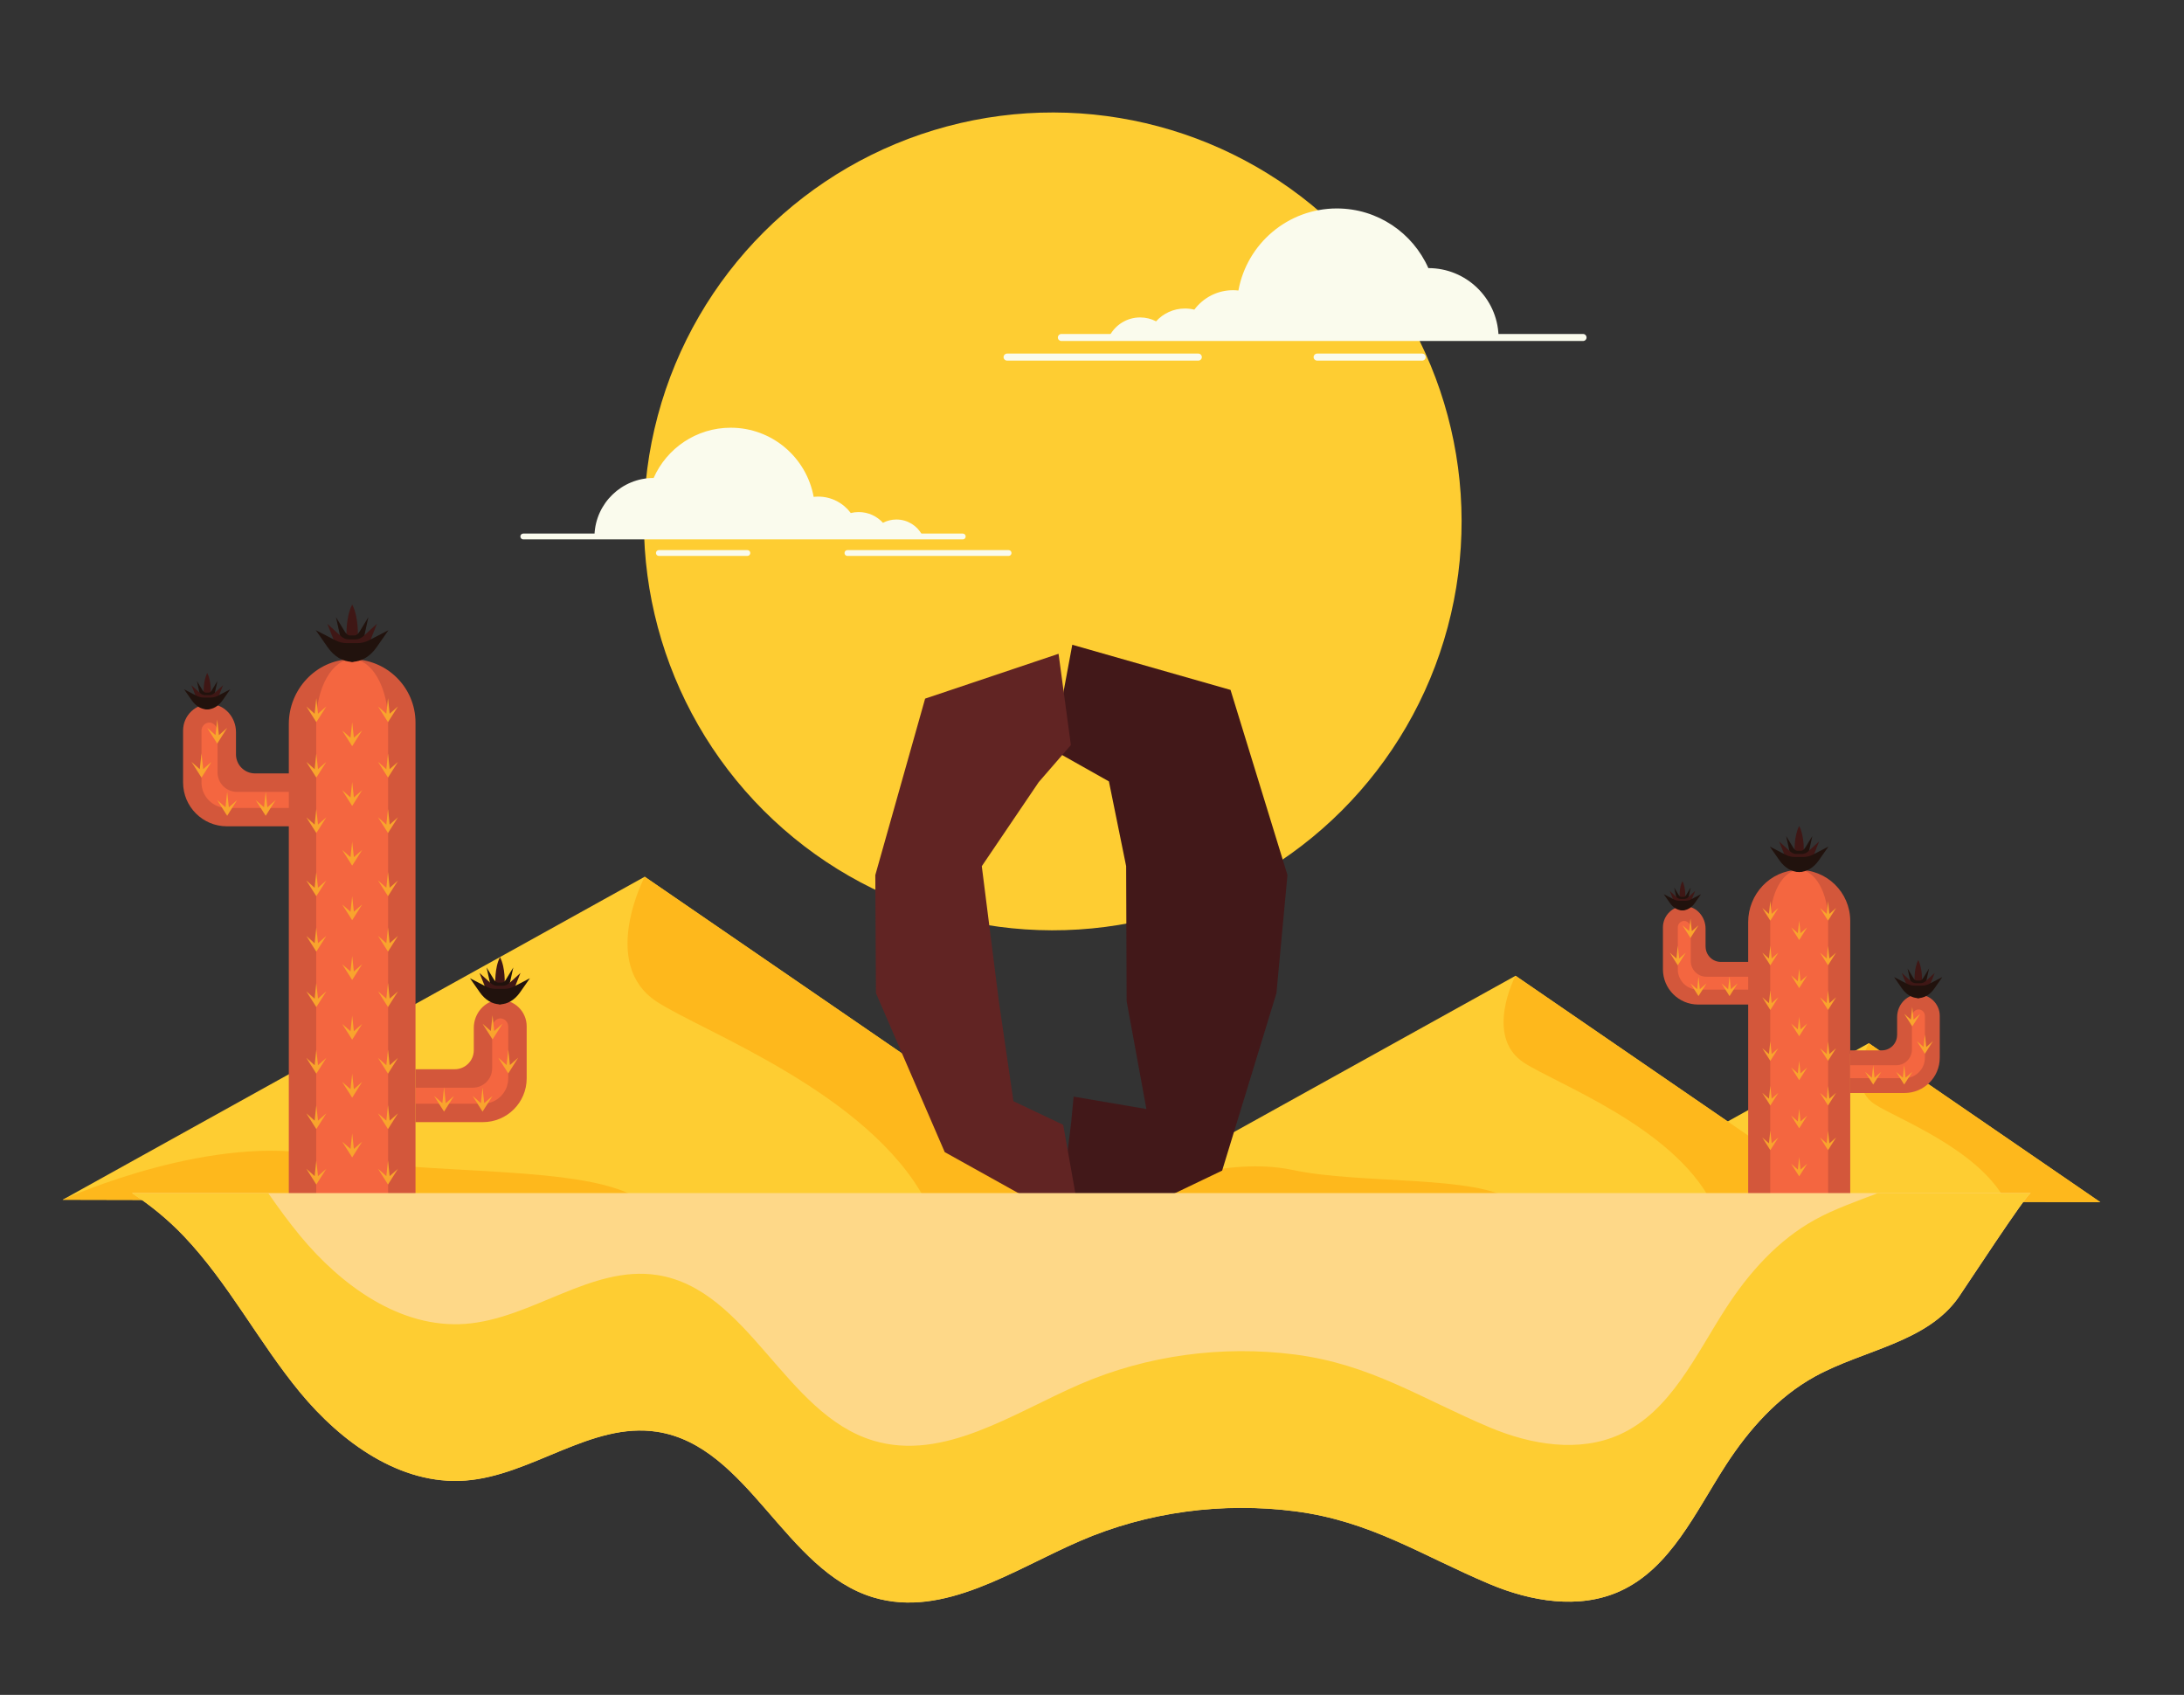 <?xml version="1.0" encoding="UTF-8"?><svg id="OBJECTS" xmlns="http://www.w3.org/2000/svg" viewBox="0 0 404.26 313.68"><rect x="0" y="0" width="404.26" height="313.68" fill="#333333" stroke="none"/><defs><style>.cls-1{fill:#f46640;}.cls-2{fill:#f9a42d;}.cls-3{fill:#fafbed;}.cls-4{fill:#fecd32;}.cls-5{fill:#fed888;}.cls-6{fill:#feb81c;}.cls-7{fill:#d3573b;}.cls-8{fill:#21120d;}.cls-9{fill:#421819;}.cls-10{fill:#3f1715;}.cls-11{fill:#612423;}</style></defs><circle class="cls-4" cx="194.86" cy="96.5" r="75.68" transform="translate(-11.16 166.05) rotate(-45)"/><g><g><path class="cls-4" d="M388.75,222.49l-17.39-.04-25.71-.06-52.38-.12s.01,0,.03-.01l52.61-29.19,42.85,29.42Z"/><path class="cls-6" d="M388.75,222.49l-17.39-.04c-5.14-9.81-20.17-15.35-24.36-18.09-5.23-3.41-1.09-11.3-1.09-11.3l42.85,29.42Z"/><path class="cls-4" d="M345.64,222.39l-52.38-.12s.01,0,.03-.01c.68-.31,13.67-6.08,23.66-3.95,8.84,1.89,24.05,.62,28.69,4.08Z"/></g><g><path class="cls-4" d="M207.04,222.49l-35.6-.08-52.63-.12-107.22-.24s.02,0,.06-.03l107.69-59.76,87.71,60.22Z"/><path class="cls-6" d="M207.04,222.49l-35.6-.08c-10.52-20.08-41.3-31.43-49.87-37.02-10.7-6.99-2.24-23.12-2.24-23.12l87.71,60.22Z"/><path class="cls-6" d="M118.81,222.29l-107.22-.24s.02,0,.06-.03c1.4-.63,27.99-12.45,48.44-8.08,18.1,3.87,49.22,1.27,58.73,8.35Z"/></g><g><path class="cls-4" d="M341.55,222.49l-24.77-.05-36.62-.08-74.6-.17s.02,0,.04-.02l74.93-41.58,61.02,41.9Z"/><path class="cls-6" d="M341.55,222.49l-24.77-.05c-7.32-13.97-28.73-21.87-34.7-25.76-7.44-4.86-1.56-16.09-1.56-16.09l61.02,41.9Z"/><path class="cls-6" d="M280.17,222.35l-74.6-.17s.02,0,.04-.02c.97-.44,19.48-8.66,33.7-5.62,12.59,2.69,34.25,.88,40.86,5.81Z"/></g></g><g><path class="cls-7" d="M332.78,161.01c-5.15,.13-9.19,4.5-9.19,9.65v51.97h18.89v-52.18c0-5.3-4.36-9.58-9.69-9.44Z"/><path class="cls-1" d="M333.03,161.01c-2.96,0-5.36,4.23-5.36,9.44v52.18h10.72v-52.18c0-5.22-2.4-9.44-5.36-9.44Z"/><path class="cls-1" d="M333.03,161.01c-1.11,0-2.01,4.23-2.01,9.44v52.18h4.02v-52.18c0-5.22-.9-9.44-2.01-9.44Z"/><g><polygon class="cls-2" points="329.17 168.05 327.94 169.14 327.69 166.82 327.68 166.82 327.43 169.14 326.2 168.05 327.36 169.87 327.36 169.87 327.36 169.87 327.68 170.39 327.68 170.39 327.69 170.39 328.02 169.87 328.02 169.87 329.17 168.05"/><polygon class="cls-2" points="339.86 168.05 338.62 169.14 338.37 166.82 338.37 166.82 338.12 169.14 336.89 168.05 338.04 169.87 338.04 169.87 338.04 169.87 338.37 170.39 338.37 170.39 338.37 170.39 338.7 169.87 338.7 169.87 339.86 168.05"/><polygon class="cls-2" points="334.51 171.63 333.28 172.71 333.03 170.39 333.03 170.39 332.78 172.71 331.54 171.63 332.7 173.45 332.7 173.45 332.7 173.45 333.03 173.97 333.03 173.96 333.03 173.97 333.36 173.45 333.36 173.45 334.51 171.63"/><polygon class="cls-2" points="334.51 180.53 333.28 181.62 333.03 179.3 333.03 179.3 332.78 181.62 331.54 180.53 332.7 182.35 332.7 182.35 332.7 182.35 333.03 182.87 333.03 182.87 333.03 182.87 333.36 182.35 333.36 182.35 334.51 180.53"/><polygon class="cls-2" points="334.51 189.44 333.28 190.52 333.03 188.2 333.03 188.2 332.78 190.52 331.54 189.44 332.7 191.26 332.7 191.26 332.7 191.26 333.03 191.78 333.03 191.77 333.03 191.78 333.36 191.26 333.36 191.26 334.51 189.44"/><polygon class="cls-2" points="329.17 176.32 327.94 177.4 327.69 175.08 327.68 175.08 327.43 177.4 326.2 176.32 327.36 178.14 327.36 178.14 327.36 178.14 327.68 178.65 327.68 178.65 327.69 178.65 328.02 178.14 328.02 178.13 329.17 176.32"/><polygon class="cls-2" points="339.86 176.32 338.62 177.4 338.37 175.08 338.37 175.08 338.12 177.4 336.89 176.32 338.04 178.14 338.04 178.14 338.04 178.14 338.37 178.65 338.37 178.65 338.37 178.65 338.7 178.14 338.7 178.13 339.86 176.32"/><polygon class="cls-2" points="329.17 184.58 327.94 185.66 327.69 183.34 327.68 183.34 327.43 185.66 326.2 184.58 327.36 186.4 327.36 186.4 327.36 186.4 327.68 186.92 327.68 186.91 327.69 186.92 328.02 186.4 328.02 186.4 329.17 184.58"/><polygon class="cls-2" points="339.86 184.58 338.62 185.66 338.37 183.34 338.37 183.34 338.12 185.66 336.89 184.58 338.04 186.4 338.04 186.4 338.04 186.4 338.37 186.92 338.37 186.91 338.37 186.92 338.7 186.4 338.7 186.4 339.86 184.58"/></g><g><path class="cls-7" d="M315.7,175.2v-3.34c0-2.14-1.6-4.05-3.73-4.16-2.27-.12-4.16,1.69-4.16,3.94v7.75c0,3.61,2.92,6.53,6.53,6.53h10.05v-7.89h-5.85c-1.56,0-2.83-1.27-2.83-2.83Z"/><path class="cls-1" d="M314.34,183.17c-2.09,0-3.78-1.69-3.78-3.78v-7.75c0-.66,.54-1.2,1.2-1.2,.68,.03,1.2,.68,1.2,1.42v6.01c0,1.6,1.3,2.9,2.9,2.9h7.73v2.39h-9.24Z"/><polygon class="cls-2" points="315.88 182.01 314.64 183.09 314.39 180.77 314.39 180.77 314.14 183.09 312.91 182.01 314.06 183.83 314.06 183.83 314.06 183.83 314.39 184.35 314.39 184.34 314.39 184.35 314.72 183.83 314.72 183.83 315.88 182.01"/><polygon class="cls-2" points="312.05 176.32 310.82 177.4 310.57 175.08 310.56 175.08 310.31 177.4 309.08 176.32 310.23 178.14 310.23 178.14 310.23 178.14 310.56 178.65 310.56 178.65 310.56 178.65 310.89 178.14 310.89 178.13 312.05 176.32"/><polygon class="cls-2" points="314.39 171.25 313.16 172.33 312.91 170.01 312.91 170.01 312.66 172.33 311.42 171.25 312.58 173.07 312.58 173.07 312.58 173.07 312.91 173.59 312.91 173.58 312.91 173.59 313.24 173.07 313.24 173.07 314.39 171.25"/><polygon class="cls-2" points="321.62 182.01 320.39 183.09 320.14 180.77 320.13 180.77 319.88 183.09 318.65 182.01 319.81 183.83 319.81 183.83 319.81 183.83 320.13 184.35 320.13 184.34 320.14 184.35 320.47 183.83 320.47 183.83 321.62 182.01"/></g><g><path class="cls-7" d="M351.16,191.57v-3.34c0-2.14,1.6-4.05,3.73-4.16,2.27-.12,4.16,1.69,4.16,3.94v7.75c0,3.61-2.92,6.53-6.53,6.53h-10.05v-7.89h5.85c1.56,0,2.83-1.27,2.83-2.83Z"/><path class="cls-1" d="M352.52,199.55c2.09,0,3.78-1.69,3.78-3.78v-7.75c0-.66-.54-1.2-1.2-1.2-.68,.03-1.2,.68-1.2,1.42v6.01c0,1.6-1.3,2.9-2.9,2.9h-8.53v2.39h10.05Z"/><polygon class="cls-2" points="350.99 198.39 352.22 199.47 352.47 197.15 352.47 197.15 352.72 199.47 353.96 198.39 352.8 200.21 352.8 200.21 352.8 200.21 352.47 200.72 352.47 200.72 352.47 200.72 352.14 200.21 352.14 200.2 350.99 198.39"/><polygon class="cls-2" points="354.82 192.69 356.05 193.78 356.3 191.46 356.3 191.46 356.55 193.78 357.79 192.69 356.63 194.51 356.63 194.51 356.63 194.52 356.3 195.03 356.3 195.03 356.3 195.03 355.97 194.51 355.97 194.51 354.82 192.69"/><polygon class="cls-2" points="352.47 187.63 353.7 188.71 353.95 186.39 353.96 186.39 354.21 188.71 355.44 187.63 354.29 189.45 354.29 189.45 354.29 189.45 353.96 189.96 353.96 189.96 353.96 189.96 353.62 189.45 353.63 189.44 352.47 187.63"/><polygon class="cls-2" points="345.24 198.39 346.48 199.47 346.73 197.15 346.73 197.15 346.98 199.47 348.21 198.39 347.06 200.21 347.06 200.21 347.06 200.21 346.73 200.72 346.73 200.72 346.73 200.72 346.4 200.21 346.4 200.2 345.24 198.39"/></g><g><polygon class="cls-2" points="329.17 194 327.94 195.08 327.69 192.76 327.68 192.76 327.43 195.08 326.2 194 327.36 195.82 327.36 195.82 327.36 195.82 327.68 196.34 327.68 196.33 327.69 196.34 328.02 195.82 328.02 195.82 329.17 194"/><polygon class="cls-2" points="339.86 194 338.62 195.08 338.37 192.76 338.37 192.76 338.12 195.08 336.89 194 338.04 195.82 338.04 195.82 338.04 195.82 338.37 196.34 338.37 196.33 338.37 196.34 338.7 195.82 338.7 195.82 339.86 194"/><polygon class="cls-2" points="334.51 197.57 333.28 198.66 333.03 196.34 333.03 196.34 332.78 198.66 331.54 197.57 332.7 199.39 332.7 199.39 332.7 199.4 333.03 199.91 333.03 199.91 333.03 199.91 333.36 199.39 333.36 199.39 334.51 197.57"/><polygon class="cls-2" points="334.51 206.48 333.28 207.56 333.03 205.24 333.03 205.24 332.78 207.56 331.54 206.48 332.7 208.3 332.7 208.3 332.7 208.3 333.03 208.82 333.03 208.81 333.03 208.82 333.36 208.3 333.36 208.3 334.51 206.48"/><polygon class="cls-2" points="334.51 215.38 333.28 216.47 333.03 214.15 333.03 214.15 332.78 216.47 331.54 215.38 332.7 217.2 332.7 217.2 332.7 217.2 333.03 217.72 333.03 217.72 333.03 217.72 333.36 217.2 333.36 217.2 334.51 215.38"/><polygon class="cls-2" points="329.17 202.26 327.94 203.34 327.69 201.02 327.68 201.02 327.43 203.35 326.2 202.26 327.36 204.08 327.36 204.08 327.36 204.08 327.68 204.6 327.68 204.6 327.69 204.6 328.02 204.08 328.02 204.08 329.17 202.26"/><polygon class="cls-2" points="339.86 202.26 338.62 203.34 338.37 201.02 338.37 201.02 338.12 203.35 336.89 202.26 338.04 204.08 338.04 204.08 338.04 204.08 338.37 204.6 338.37 204.6 338.37 204.6 338.7 204.08 338.7 204.08 339.86 202.26"/><polygon class="cls-2" points="329.17 210.53 327.94 211.61 327.69 209.29 327.68 209.29 327.43 211.61 326.2 210.53 327.36 212.35 327.36 212.35 327.36 212.35 327.68 212.86 327.68 212.86 327.69 212.86 328.02 212.35 328.02 212.34 329.17 210.53"/><polygon class="cls-2" points="339.86 210.53 338.62 211.61 338.37 209.29 338.37 209.29 338.12 211.61 336.89 210.53 338.04 212.35 338.04 212.35 338.04 212.35 338.37 212.86 338.37 212.86 338.37 212.86 338.7 212.35 338.7 212.34 339.86 210.53"/></g><g><path class="cls-10" d="M333.87,157.8s.18-2.98-.84-4.94c-1.02,1.96-.84,4.94-.84,4.94h1.67Z"/><path class="cls-8" d="M334.17,156.84c-.25,.41-.52,.62-.78,.62h-.71c-.27,0-.53-.21-.78-.62l-1.28-2.1,.79,3.59c.43,1.96,1.02,3.06,1.63,3.06s1.19-1.1,1.63-3.06l.79-3.59-1.28,2.1Z"/><path class="cls-10" d="M334.77,157.52c-.38,.35-.79,.53-1.2,.53h-1.09c-.41,0-.81-.18-1.2-.53l-1.96-1.79,1.21,3.06c.66,1.67,1.56,2.61,2.49,2.61s1.83-.94,2.49-2.61l1.21-3.06-1.96,1.79Z"/><path class="cls-8" d="M335.58,158.17c-.56,.29-1.16,.44-1.76,.44h-1.6c-.6,0-1.19-.15-1.76-.44l-2.87-1.49,1.78,2.54c.97,1.39,2.28,2.17,3.65,2.17s2.68-.78,3.65-2.17l1.78-2.54-2.87,1.49Z"/></g><g><path class="cls-10" d="M311.95,166.21s.12-1.9-.53-3.14c-.65,1.25-.53,3.14-.53,3.14h1.06Z"/><path class="cls-8" d="M312.15,165.6c-.16,.26-.33,.4-.5,.4h-.45c-.17,0-.34-.13-.5-.4l-.81-1.34,.5,2.28c.27,1.25,.65,1.95,1.03,1.95s.76-.7,1.03-1.95l.5-2.28-.81,1.34Z"/><path class="cls-10" d="M312.53,166.03c-.24,.22-.5,.34-.76,.34h-.69c-.26,0-.52-.11-.76-.34l-1.25-1.14,.77,1.94c.42,1.06,.99,1.66,1.58,1.66s1.16-.6,1.58-1.66l.77-1.94-1.25,1.14Z"/><path class="cls-8" d="M313.05,166.44c-.36,.19-.74,.28-1.12,.28h-1.02c-.38,0-.76-.09-1.12-.28l-1.83-.95,1.13,1.62c.62,.88,1.45,1.38,2.32,1.38s1.71-.5,2.32-1.38l1.13-1.62-1.83,.95Z"/></g><g><path class="cls-10" d="M355.76,181.76s.15-2.45-.69-4.07c-.84,1.61-.69,4.07-.69,4.07h1.38Z"/><path class="cls-8" d="M356.01,180.97c-.21,.34-.42,.51-.64,.51h-.59c-.22,0-.44-.17-.64-.51l-1.05-1.73,.65,2.96c.36,1.61,.84,2.52,1.34,2.52s.98-.91,1.34-2.52l.65-2.96-1.05,1.73Z"/><path class="cls-10" d="M356.51,181.53c-.32,.29-.65,.44-.99,.44h-.9c-.34,0-.67-.15-.99-.44l-1.61-1.47,1,2.52c.54,1.37,1.28,2.15,2.05,2.15s1.51-.77,2.05-2.15l1-2.52-1.61,1.47Z"/><path class="cls-8" d="M357.17,182.06c-.46,.24-.95,.36-1.45,.36h-1.31c-.49,0-.98-.12-1.45-.36l-2.37-1.23,1.46,2.1c.8,1.14,1.88,1.79,3.01,1.79s2.21-.64,3.01-1.79l1.46-2.1-2.37,1.23Z"/></g></g><g><path class="cls-9" d="M227.78,127.69l-29.3-8.36-3.62,19.43,10.4,5.86,3.19,15.69,.09,24.99,3.66,19.96-13.47-2.3-.46,4.83-2.27,18.59,2.73,3.44,27.49-13.17,10.05-32.85,2.04-21.85-10.54-34.27Z"/><polygon class="cls-11" points="181.73 160.31 184.89 185.31 187.59 203.81 196.8 208.18 200.2 227.33 174.87 213.23 162.14 183.81 162.02 161.96 171.24 129.3 195.94 121 198.22 137.89 192.27 144.75 181.73 160.31"/></g><g><path class="cls-7" d="M64.88,122.01c-6.4,.16-11.42,5.59-11.42,11.99v100.18h23.45v-100.44c0-6.58-5.42-11.89-12.03-11.72Z"/><path class="cls-1" d="M65.19,122c-3.68,0-6.66,5.25-6.66,11.72v100.44h13.31v-100.44c0-6.48-2.98-11.72-6.66-11.72Z"/><path class="cls-1" d="M65.19,122c-1.38,0-2.5,5.25-2.5,11.72v100.44h4.99v-100.44c0-6.48-1.12-11.72-2.5-11.72Z"/><g><polygon class="cls-2" points="60.4 130.75 58.86 132.09 58.55 129.21 58.55 129.21 58.24 132.1 56.71 130.75 58.14 133.01 58.14 133.01 58.14 133.01 58.55 133.65 58.55 133.65 58.55 133.65 58.96 133.01 58.96 133.01 60.4 130.75"/><polygon class="cls-2" points="73.66 130.75 72.13 132.09 71.82 129.21 71.82 129.21 71.51 132.1 69.98 130.75 71.41 133.01 71.41 133.01 71.41 133.01 71.82 133.65 71.82 133.65 71.82 133.65 72.23 133.01 72.23 133.01 73.66 130.75"/><polygon class="cls-2" points="67.03 135.19 65.5 136.53 65.19 133.65 65.19 133.65 64.88 136.54 63.34 135.19 64.78 137.45 64.78 137.45 64.78 137.45 65.18 138.09 65.18 138.09 65.19 138.09 65.6 137.45 65.6 137.45 67.03 135.19"/><polygon class="cls-2" points="67.03 146.24 65.5 147.59 65.19 144.71 65.19 144.71 64.88 147.59 63.34 146.24 64.78 148.51 64.78 148.51 64.78 148.51 65.18 149.15 65.18 149.14 65.19 149.15 65.6 148.51 65.6 148.5 67.03 146.24"/><polygon class="cls-2" points="67.03 157.3 65.5 158.64 65.19 155.76 65.19 155.76 64.88 158.65 63.34 157.3 64.78 159.56 64.78 159.56 64.78 159.56 65.18 160.2 65.18 160.2 65.19 160.2 65.6 159.56 65.6 159.56 67.03 157.3"/><polygon class="cls-2" points="60.4 141.01 58.86 142.35 58.55 139.47 58.55 139.47 58.24 142.36 56.71 141.01 58.14 143.27 58.14 143.27 58.14 143.27 58.55 143.91 58.55 143.91 58.55 143.91 58.96 143.27 58.96 143.27 60.4 141.01"/><polygon class="cls-2" points="73.66 141.01 72.13 142.35 71.82 139.47 71.82 139.47 71.51 142.36 69.98 141.01 71.41 143.27 71.41 143.27 71.41 143.27 71.82 143.91 71.82 143.91 71.82 143.91 72.23 143.27 72.23 143.27 73.66 141.01"/><polygon class="cls-2" points="60.4 151.27 58.86 152.61 58.55 149.73 58.55 149.73 58.24 152.62 56.71 151.27 58.14 153.53 58.14 153.53 58.14 153.53 58.55 154.17 58.55 154.17 58.55 154.17 58.96 153.53 58.96 153.53 60.4 151.27"/><polygon class="cls-2" points="73.66 151.27 72.13 152.61 71.82 149.73 71.82 149.73 71.51 152.62 69.98 151.27 71.41 153.53 71.41 153.53 71.41 153.53 71.82 154.17 71.82 154.17 71.82 154.17 72.23 153.53 72.23 153.53 73.66 151.27"/></g><g><path class="cls-7" d="M43.68,139.62v-4.14c0-2.65-1.99-5.03-4.63-5.17-2.82-.15-5.16,2.1-5.16,4.89v9.62c0,4.48,3.63,8.11,8.11,8.11h12.47v-9.79h-7.27c-1.94,0-3.52-1.57-3.52-3.52Z"/><path class="cls-1" d="M41.99,149.52c-2.59,0-4.69-2.1-4.69-4.69v-9.62c0-.82,.67-1.48,1.49-1.48,.84,.04,1.48,.85,1.48,1.76v7.47c0,1.99,1.61,3.6,3.6,3.6h9.59v2.97h-11.47Z"/><polygon class="cls-2" points="43.89 148.08 42.36 149.42 42.05 146.54 42.05 146.54 41.74 149.42 40.21 148.08 41.64 150.34 41.64 150.34 41.64 150.34 42.05 150.98 42.05 150.98 42.05 150.98 42.46 150.34 42.46 150.33 43.89 148.08"/><polygon class="cls-2" points="39.14 141.01 37.61 142.35 37.3 139.47 37.29 139.47 36.98 142.36 35.45 141.01 36.89 143.27 36.89 143.27 36.89 143.27 37.29 143.91 37.29 143.91 37.3 143.91 37.71 143.27 37.71 143.27 39.14 141.01"/><polygon class="cls-2" points="42.05 134.72 40.52 136.06 40.21 133.18 40.21 133.18 39.89 136.06 38.36 134.72 39.8 136.98 39.8 136.98 39.8 136.98 40.2 137.62 40.2 137.62 40.21 137.62 40.62 136.98 40.62 136.97 42.05 134.72"/><polygon class="cls-2" points="51.02 148.08 49.49 149.42 49.18 146.54 49.18 146.54 48.87 149.42 47.33 148.08 48.77 150.34 48.77 150.34 48.77 150.34 49.18 150.98 49.18 150.98 49.18 150.98 49.59 150.34 49.59 150.33 51.02 148.08"/></g><g><path class="cls-7" d="M87.7,194.37v-4.14c0-2.65,1.99-5.03,4.63-5.17,2.82-.15,5.16,2.1,5.16,4.89v9.62c0,4.48-3.63,8.11-8.11,8.11h-12.47v-9.79h7.27c1.94,0,3.52-1.57,3.52-3.52Z"/><path class="cls-1" d="M89.38,204.27c2.59,0,4.69-2.1,4.69-4.69v-9.62c0-.82-.67-1.48-1.49-1.48-.84,.04-1.48,.85-1.48,1.76v7.47c0,1.99-1.61,3.6-3.6,3.6h-10.6v2.97h12.47Z"/><polygon class="cls-2" points="87.48 202.83 89.01 204.17 89.32 201.29 89.32 201.29 89.63 204.18 91.17 202.83 89.73 205.09 89.73 205.09 89.73 205.09 89.33 205.73 89.33 205.73 89.32 205.73 88.91 205.09 88.91 205.09 87.48 202.83"/><polygon class="cls-2" points="92.23 195.76 93.77 197.11 94.08 194.23 94.08 194.23 94.39 197.11 95.92 195.76 94.49 198.02 94.49 198.02 94.49 198.02 94.08 198.67 94.08 198.66 94.08 198.67 93.67 198.02 93.67 198.02 92.23 195.76"/><polygon class="cls-2" points="89.32 189.47 90.85 190.82 91.16 187.93 91.17 187.93 91.48 190.82 93.01 189.47 91.58 191.73 91.58 191.73 91.58 191.73 91.17 192.37 91.17 192.37 91.17 192.37 90.76 191.73 90.76 191.73 89.32 189.47"/><polygon class="cls-2" points="80.35 202.83 81.88 204.17 82.19 201.29 82.2 201.29 82.51 204.18 84.04 202.83 82.6 205.09 82.6 205.09 82.6 205.09 82.2 205.73 82.2 205.73 82.19 205.73 81.78 205.09 81.78 205.09 80.35 202.83"/></g><g><polygon class="cls-2" points="60.4 162.96 58.86 164.3 58.55 161.42 58.55 161.42 58.24 164.31 56.71 162.96 58.14 165.22 58.14 165.22 58.14 165.22 58.55 165.86 58.55 165.86 58.55 165.86 58.96 165.22 58.96 165.22 60.4 162.96"/><polygon class="cls-2" points="73.66 162.96 72.13 164.3 71.82 161.42 71.82 161.42 71.51 164.31 69.98 162.96 71.41 165.22 71.41 165.22 71.41 165.22 71.82 165.86 71.82 165.86 71.82 165.86 72.23 165.22 72.23 165.22 73.66 162.96"/><polygon class="cls-2" points="67.03 167.4 65.5 168.74 65.19 165.86 65.19 165.86 64.88 168.75 63.34 167.4 64.78 169.66 64.78 169.66 64.78 169.66 65.18 170.3 65.18 170.3 65.19 170.3 65.6 169.66 65.6 169.66 67.03 167.4"/><polygon class="cls-2" points="67.03 178.46 65.5 179.8 65.19 176.92 65.19 176.92 64.88 179.8 63.34 178.46 64.78 180.72 64.78 180.72 64.78 180.72 65.18 181.36 65.18 181.35 65.19 181.36 65.6 180.72 65.6 180.71 67.03 178.46"/><polygon class="cls-2" points="67.03 189.51 65.5 190.85 65.19 187.97 65.19 187.97 64.88 190.86 63.34 189.51 64.78 191.77 64.78 191.77 64.78 191.77 65.18 192.41 65.18 192.41 65.19 192.41 65.6 191.77 65.6 191.77 67.03 189.51"/><polygon class="cls-2" points="60.4 173.22 58.86 174.56 58.55 171.68 58.55 171.68 58.24 174.57 56.71 173.22 58.14 175.48 58.14 175.48 58.14 175.48 58.55 176.12 58.55 176.12 58.55 176.12 58.96 175.48 58.96 175.48 60.4 173.22"/><polygon class="cls-2" points="73.66 173.22 72.13 174.56 71.82 171.68 71.82 171.68 71.51 174.57 69.98 173.22 71.41 175.48 71.41 175.48 71.41 175.48 71.82 176.12 71.82 176.12 71.82 176.12 72.23 175.48 72.23 175.48 73.66 173.22"/><polygon class="cls-2" points="60.4 183.48 58.86 184.82 58.55 181.94 58.55 181.94 58.24 184.83 56.71 183.48 58.14 185.74 58.14 185.74 58.14 185.74 58.55 186.38 58.55 186.38 58.55 186.38 58.96 185.74 58.96 185.74 60.4 183.48"/><polygon class="cls-2" points="73.66 183.48 72.13 184.82 71.82 181.94 71.82 181.94 71.51 184.83 69.98 183.48 71.41 185.74 71.41 185.74 71.41 185.74 71.82 186.38 71.82 186.38 71.82 186.38 72.23 185.74 72.23 185.74 73.66 183.48"/></g><g><polygon class="cls-2" points="60.4 195.8 58.86 197.15 58.55 194.27 58.55 194.27 58.24 197.15 56.71 195.8 58.14 198.06 58.14 198.06 58.14 198.07 58.55 198.71 58.55 198.7 58.55 198.71 58.96 198.06 58.96 198.06 60.4 195.8"/><polygon class="cls-2" points="73.66 195.8 72.13 197.15 71.82 194.27 71.82 194.27 71.51 197.15 69.98 195.8 71.41 198.06 71.41 198.06 71.41 198.07 71.82 198.71 71.82 198.7 71.82 198.71 72.23 198.06 72.23 198.06 73.66 195.8"/><polygon class="cls-2" points="67.03 200.24 65.5 201.59 65.19 198.71 65.19 198.71 64.88 201.59 63.34 200.24 64.78 202.5 64.78 202.5 64.78 202.5 65.18 203.15 65.18 203.14 65.19 203.15 65.6 202.5 65.6 202.5 67.03 200.24"/><polygon class="cls-2" points="67.03 211.3 65.5 212.64 65.19 209.76 65.19 209.76 64.88 212.64 63.34 211.3 64.78 213.56 64.78 213.56 64.78 213.56 65.18 214.2 65.18 214.2 65.19 214.2 65.6 213.56 65.6 213.55 67.03 211.3"/><polygon class="cls-2" points="67.03 222.35 65.5 223.7 65.19 220.82 65.19 220.82 64.88 223.7 63.34 222.35 64.78 224.61 64.78 224.61 64.78 224.61 65.18 225.26 65.18 225.25 65.19 225.26 65.6 224.61 65.6 224.61 67.03 222.35"/><polygon class="cls-2" points="60.4 206.06 58.86 207.41 58.55 204.53 58.55 204.53 58.24 207.41 56.71 206.06 58.14 208.32 58.14 208.32 58.14 208.32 58.55 208.97 58.55 208.96 58.55 208.97 58.96 208.32 58.96 208.32 60.4 206.06"/><polygon class="cls-2" points="73.66 206.06 72.13 207.41 71.82 204.53 71.82 204.53 71.51 207.41 69.98 206.06 71.41 208.32 71.41 208.32 71.41 208.32 71.82 208.97 71.82 208.96 71.82 208.97 72.23 208.32 72.23 208.32 73.66 206.06"/><polygon class="cls-2" points="60.4 216.32 58.86 217.67 58.55 214.79 58.55 214.79 58.24 217.67 56.71 216.32 58.14 218.58 58.14 218.58 58.14 218.58 58.55 219.23 58.55 219.22 58.55 219.23 58.96 218.58 58.96 218.58 60.4 216.32"/><polygon class="cls-2" points="73.66 216.32 72.13 217.67 71.82 214.79 71.82 214.79 71.51 217.67 69.98 216.32 71.41 218.58 71.41 218.58 71.41 218.58 71.82 219.23 71.82 219.22 71.82 219.23 72.23 218.58 72.23 218.58 73.66 216.32"/></g><g><path class="cls-10" d="M66.23,118.02s.23-3.7-1.04-6.13c-1.27,2.43-1.04,6.13-1.04,6.13h2.08Z"/><path class="cls-8" d="M66.6,116.83c-.31,.51-.64,.77-.97,.77h-.88c-.33,0-.66-.26-.97-.77l-1.59-2.61,.98,4.46c.54,2.43,1.26,3.8,2.02,3.8s1.48-1.37,2.02-3.8l.98-4.46-1.59,2.61Z"/><path class="cls-10" d="M67.35,117.67c-.48,.44-.98,.66-1.49,.66h-1.35c-.51,0-1.01-.22-1.49-.66l-2.43-2.22,1.5,3.8c.82,2.07,1.93,3.23,3.09,3.23s2.27-1.16,3.09-3.23l1.5-3.8-2.43,2.22Z"/><path class="cls-8" d="M68.36,118.48c-.7,.36-1.44,.55-2.18,.55h-1.98c-.74,0-1.48-.19-2.18-.55l-3.57-1.85,2.2,3.16c1.2,1.72,2.83,2.69,4.53,2.69s3.33-.97,4.53-2.69l2.2-3.16-3.57,1.85Z"/></g><g><path class="cls-10" d="M39.02,128.46s.15-2.35-.66-3.9c-.81,1.55-.66,3.9-.66,3.9h1.32Z"/><path class="cls-8" d="M39.26,127.7c-.2,.33-.41,.49-.62,.49h-.56c-.21,0-.42-.17-.62-.49l-1.01-1.66,.62,2.84c.34,1.55,.8,2.42,1.28,2.42s.94-.87,1.28-2.42l.62-2.84-1.01,1.66Z"/><path class="cls-10" d="M39.74,128.23c-.3,.28-.62,.42-.95,.42h-.86c-.32,0-.64-.14-.95-.42l-1.55-1.41,.96,2.41c.52,1.32,1.23,2.06,1.97,2.06s1.45-.74,1.97-2.06l.96-2.41-1.55,1.41Z"/><path class="cls-8" d="M40.38,128.75c-.44,.23-.91,.35-1.39,.35h-1.26c-.47,0-.94-.12-1.39-.35l-2.27-1.18,1.4,2.01c.76,1.1,1.8,1.71,2.88,1.71s2.12-.62,2.88-1.71l1.4-2.01-2.27,1.18Z"/></g><g><path class="cls-10" d="M93.41,182.19s.19-3.05-.86-5.05c-1.04,2-.86,5.05-.86,5.05h1.71Z"/><path class="cls-8" d="M93.71,181.21c-.26,.42-.53,.64-.8,.64h-.73c-.27,0-.54-.22-.8-.64l-1.31-2.15,.81,3.67c.44,2,1.04,3.13,1.66,3.13s1.22-1.13,1.66-3.13l.81-3.67-1.31,2.15Z"/><path class="cls-10" d="M94.33,181.9c-.39,.36-.81,.54-1.23,.54h-1.11c-.42,0-.83-.18-1.23-.54l-2-1.83,1.24,3.13c.68,1.71,1.59,2.66,2.55,2.66s1.87-.96,2.55-2.66l1.24-3.13-2,1.83Z"/><path class="cls-8" d="M95.16,182.57c-.58,.3-1.18,.45-1.8,.45h-1.63c-.61,0-1.22-.15-1.8-.45l-2.94-1.52,1.82,2.6c.99,1.42,2.33,2.22,3.73,2.22s2.74-.8,3.73-2.22l1.82-2.6-2.94,1.52Z"/></g></g><g><path class="cls-5" d="M375.89,220.82c-.68,0-12.16,17.57-13.33,19.24-5.88,8.42-17.6,9.74-26.6,14.69-6.86,3.77-12.23,9.81-16.49,16.38-5.62,8.67-10.21,19.09-19.62,23.36-7.55,3.43-16.48,1.9-24.12-1.32-12.73-5.37-22.02-11.67-36.04-13.48-13.42-1.73-27.33,.11-39.76,5.49-12.43,5.38-25.26,14.32-38.24,10.46-16.43-4.9-23.12-28.04-40.06-30.66-12.2-1.89-23.22,8.13-35.53,9.03-11.98,.88-22.93-7.07-30.57-16.33-7.64-9.27-13.21-20.19-21.49-28.9-3-3.15-6.2-5.73-9.6-7.97H375.89Z"/><path class="cls-4" d="M375.89,220.82c-.68,0-12.17,17.56-13.34,19.25-5.87,8.42-17.6,9.74-26.6,14.69-6.85,3.77-12.23,9.81-16.48,16.38-5.62,8.67-10.21,19.09-19.62,23.36-7.55,3.42-16.48,1.9-24.12-1.32-12.74-5.36-22.02-11.67-36.04-13.47-13.41-1.73-27.33,.11-39.76,5.49-12.43,5.37-25.26,14.33-38.23,10.46-16.43-4.9-23.13-28.04-40.06-30.66-12.2-1.89-23.21,8.13-35.53,9.03-11.98,.88-22.93-7.06-30.58-16.33-7.64-9.26-13.21-20.18-21.49-28.89-3-3.15-6.2-5.73-9.6-7.97h25.22c1.87,2.69,3.79,5.33,5.87,7.85,7.65,9.26,18.59,17.21,30.58,16.33,12.32-.9,23.33-10.92,35.53-9.04,16.94,2.62,23.63,25.76,40.06,30.66,12.97,3.87,25.8-5.08,38.23-10.46,12.43-5.37,26.34-7.21,39.76-5.49,14.02,1.81,23.3,8.11,36.04,13.48,7.64,3.22,16.57,4.74,24.12,1.31,9.41-4.27,14-14.69,19.62-23.36,4.25-6.57,9.63-12.6,16.48-16.38,3.62-1.99,7.67-3.39,11.62-4.91h28.32Z"/></g><g><g><path class="cls-3" d="M205.42,62.1h71.96c-.27-6.94-5.98-12.48-12.99-12.48h0c-2.88-6.5-9.38-11.04-16.94-11.04-9.09,0-16.65,6.55-18.22,15.19-.33-.04-.66-.06-1-.06-2.93,0-5.53,1.42-7.16,3.6-.56-.14-1.14-.21-1.74-.21-2.12,0-4.02,.91-5.34,2.37-.88-.46-1.89-.72-2.95-.72-2.43,0-4.55,1.36-5.63,3.35Z"/><path class="cls-3" d="M293.02,63.11h-96.56c-.36,0-.65-.29-.65-.65h0c0-.36,.29-.65,.65-.65h96.56c.36,0,.65,.29,.65,.65h0c0,.36-.29,.65-.65,.65Z"/><path class="cls-3" d="M221.81,66.74h-35.4c-.36,0-.65-.29-.65-.65h0c0-.36,.29-.65,.65-.65h35.4c.36,0,.65,.29,.65,.65h0c0,.36-.29,.65-.65,.65Z"/><path class="cls-3" d="M263.24,66.74h-19.44c-.36,0-.65-.29-.65-.65h0c0-.36,.29-.65,.65-.65h19.44c.36,0,.65,.29,.65,.65h0c0,.36-.29,.65-.65,.65Z"/></g><g><path class="cls-3" d="M170.67,98.98h-60.63c.23-5.85,5.04-10.52,10.95-10.52h0c2.42-5.48,7.9-9.3,14.27-9.3,7.66,0,14.02,5.52,15.35,12.8,.28-.03,.56-.05,.84-.05,2.47,0,4.66,1.2,6.03,3.04,.47-.12,.96-.18,1.46-.18,1.79,0,3.39,.77,4.5,1.99,.74-.39,1.59-.61,2.49-.61,2.05,0,3.83,1.14,4.74,2.82Z"/><path class="cls-3" d="M96.86,99.83h81.35c.3,0,.54-.24,.54-.54h0c0-.3-.24-.54-.54-.54H96.86c-.3,0-.54,.24-.54,.54h0c0,.3,.24,.54,.54,.54Z"/><path class="cls-3" d="M156.86,102.89h29.83c.3,0,.54-.24,.54-.54h0c0-.3-.24-.54-.54-.54h-29.83c-.3,0-.54,.24-.54,.54h0c0,.3,.24,.54,.54,.54Z"/><path class="cls-3" d="M121.96,102.89h16.38c.3,0,.54-.24,.54-.54h0c0-.3-.24-.54-.54-.54h-16.38c-.3,0-.54,.24-.54,.54h0c0,.3,.24,.54,.54,.54Z"/></g></g></svg>